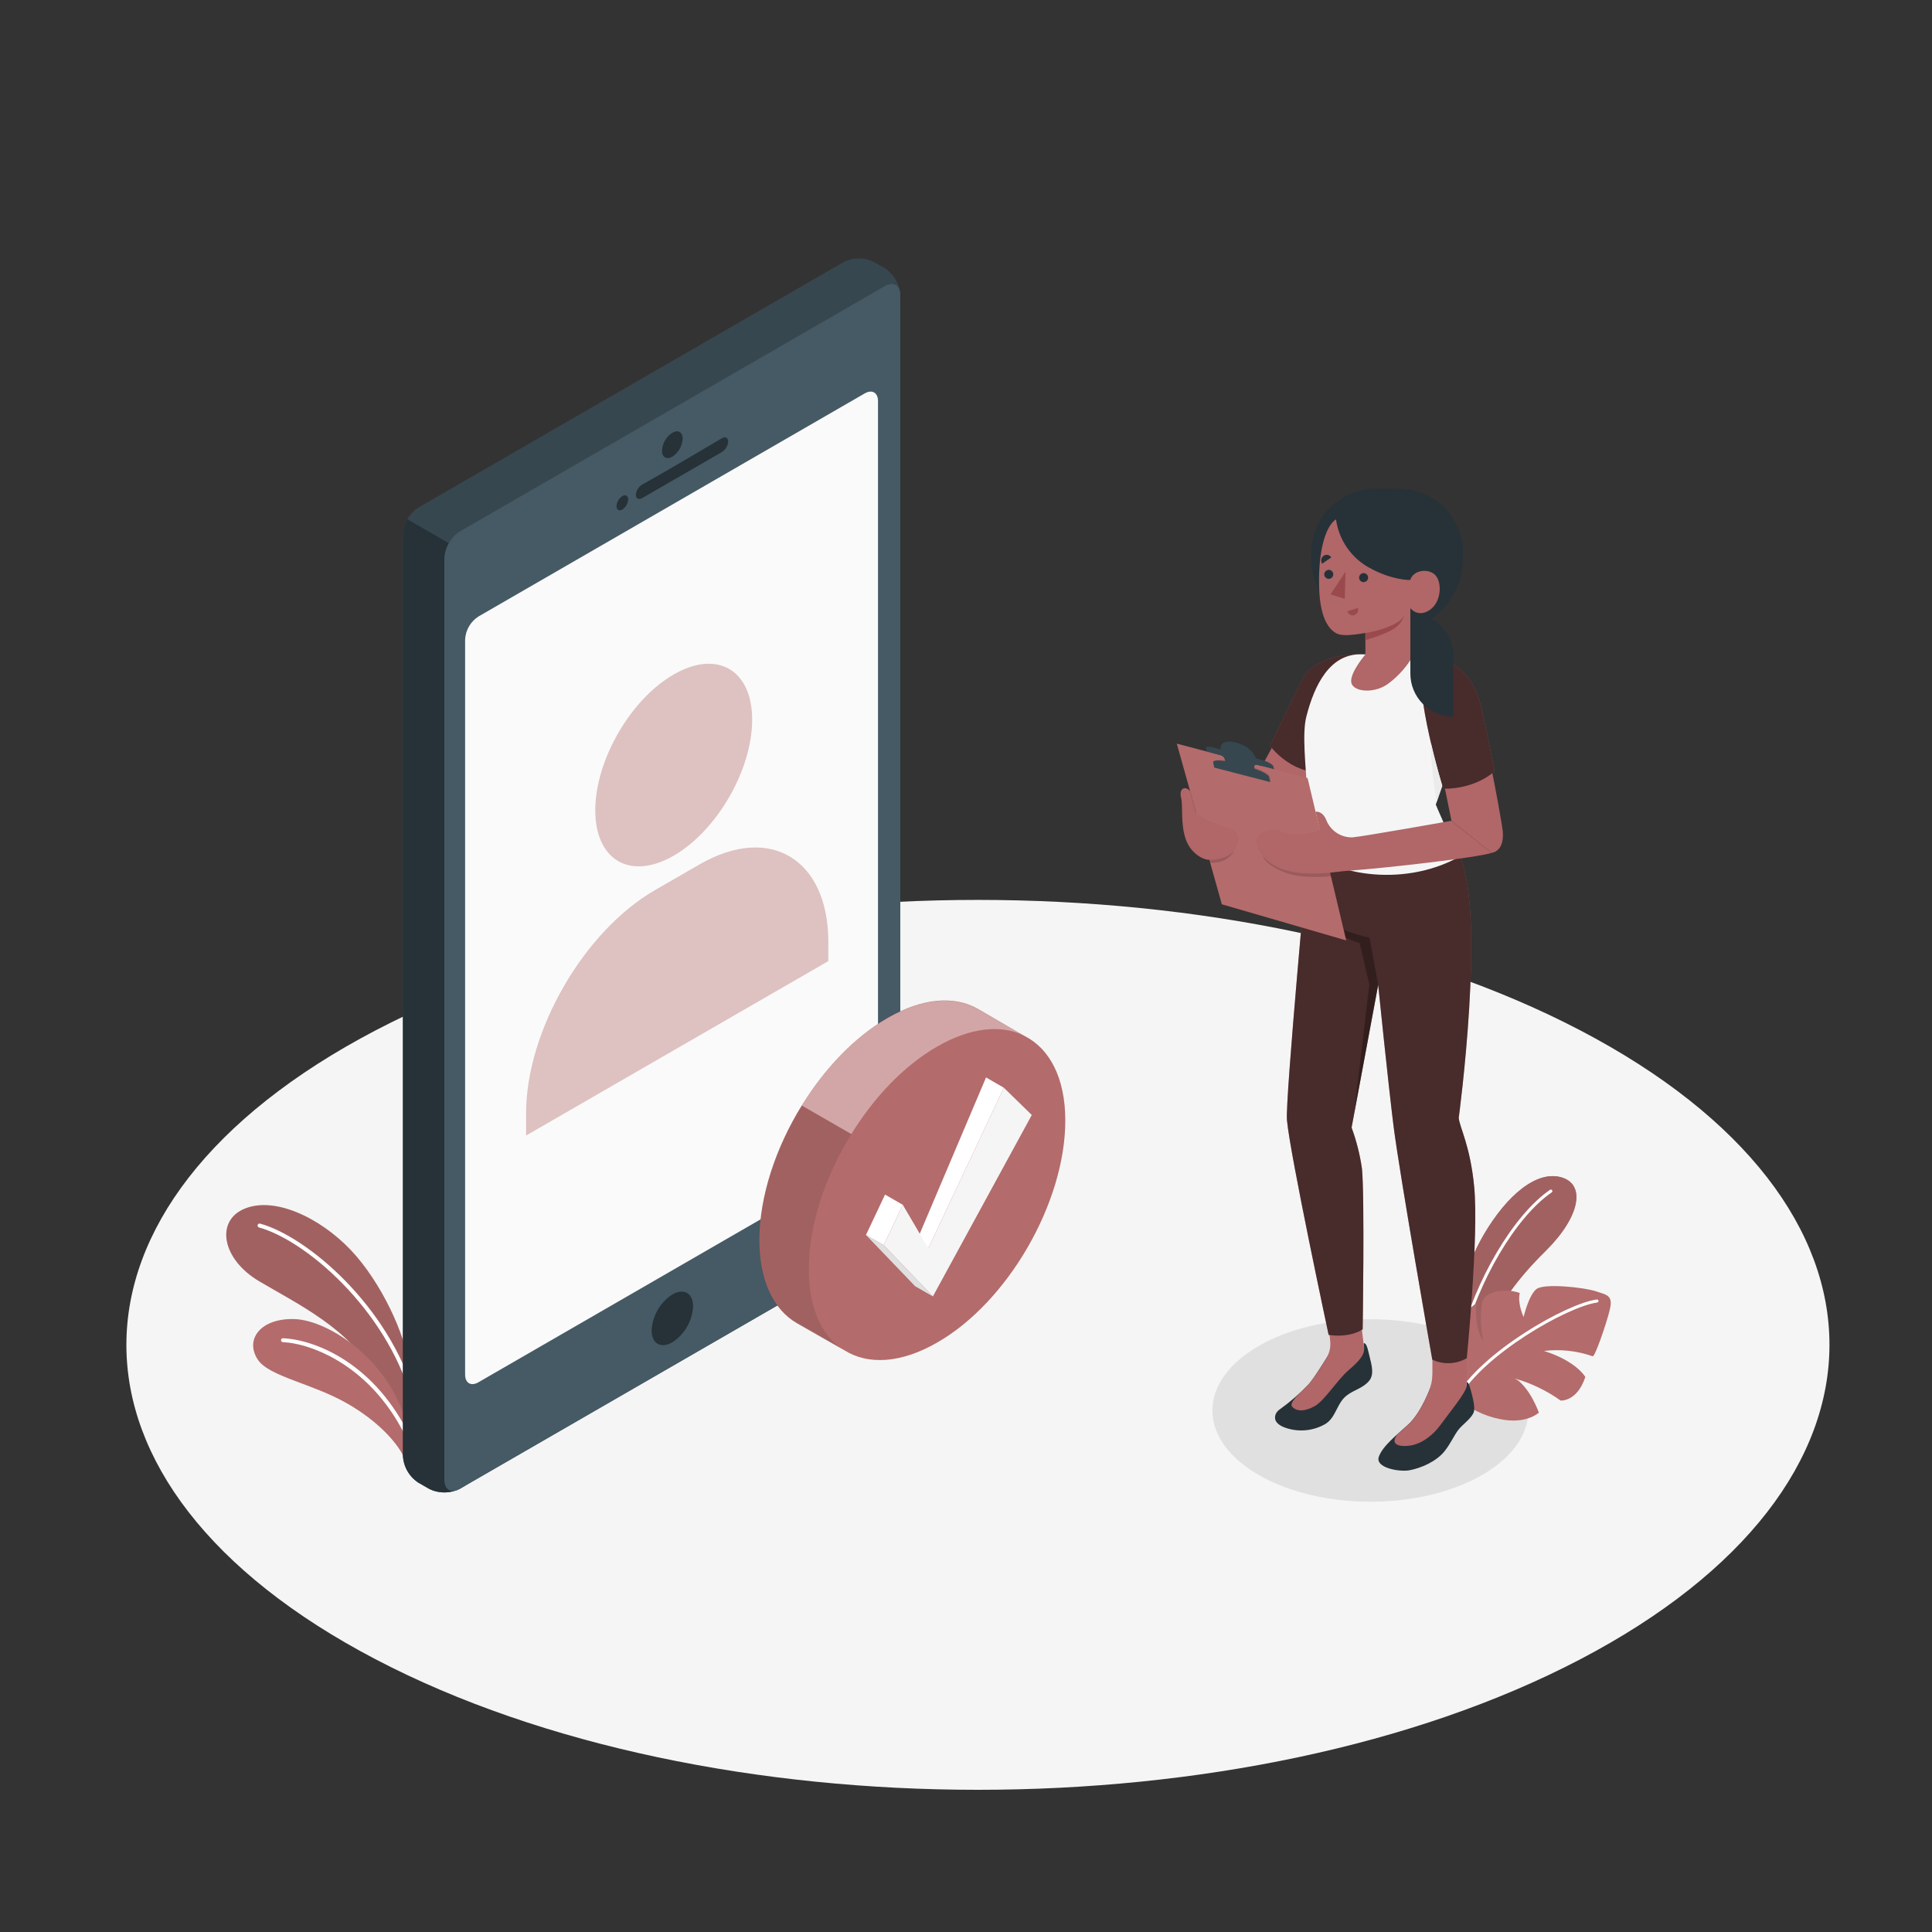 <svg width="343" height="343" viewBox="0 0 343 343" fill="none" xmlns="http://www.w3.org/2000/svg">
<rect x="0" y="0" width="343" height="343" fill="#333333" stroke="none"/>
<path d="M66.72 294.603C125.758 325.473 221.482 325.473 280.519 294.603C339.556 263.733 339.556 213.751 280.519 182.908C221.482 152.066 125.758 152.038 66.72 182.908C7.683 213.778 7.676 263.767 66.72 294.603Z" fill="#F5F5F5"/>
<path d="M243.297 266.607C258.789 266.607 271.347 259.356 271.347 250.411C271.347 241.466 258.789 234.214 243.297 234.214C227.805 234.214 215.246 241.466 215.246 250.411C215.246 259.356 227.805 266.607 243.297 266.607Z" fill="#E0E0E0"/>
<path d="M72.442 241.952C72.023 237.191 67.722 227.635 62.241 221.887C56.76 216.138 48.603 212.283 43.252 214.663C38.265 216.872 39.411 223.581 46.037 227.484C52.664 231.388 62.501 236.197 65.931 243.681L72.51 252.654L72.442 241.952Z" fill="#B46B6B"/>
<path opacity="0.1" d="M72.442 241.952C72.023 237.191 67.722 227.635 62.241 221.887C56.76 216.138 48.603 212.283 43.252 214.663C38.265 216.872 39.411 223.581 46.037 227.484C52.664 231.388 62.501 236.197 65.931 243.681L72.51 252.654L72.442 241.952Z" fill="black"/>
<path d="M73.361 248.435C73.284 248.437 73.209 248.413 73.148 248.367C73.087 248.321 73.043 248.255 73.025 248.181C68.415 232.211 54.119 220.158 45.996 217.922C45.951 217.909 45.909 217.889 45.872 217.86C45.835 217.832 45.804 217.796 45.781 217.756C45.758 217.715 45.743 217.671 45.737 217.624C45.731 217.578 45.734 217.531 45.746 217.486C45.758 217.441 45.779 217.399 45.807 217.362C45.836 217.325 45.871 217.294 45.912 217.271C45.952 217.247 45.997 217.232 46.043 217.226C46.09 217.22 46.136 217.223 46.181 217.236C54.455 219.513 69.019 231.765 73.69 247.975C73.704 248.019 73.709 248.065 73.704 248.11C73.7 248.156 73.686 248.2 73.665 248.241C73.643 248.281 73.613 248.316 73.578 248.345C73.542 248.374 73.501 248.395 73.457 248.407L73.361 248.435Z" fill="white"/>
<path d="M71.845 259.047C70.843 256.441 67.194 252.311 61.555 249.121C55.381 245.602 47.794 244.394 45.777 241.397C43.396 237.809 46.271 233.967 52.342 234.187C58.413 234.406 69.684 241.678 72.455 253.868L71.845 259.047Z" fill="#B46B6B"/>
<path d="M72.764 256.139C72.696 256.139 72.629 256.12 72.572 256.084C72.515 256.047 72.469 255.995 72.442 255.933C66.267 242.453 55.195 238.495 50.222 238.282C50.176 238.28 50.131 238.27 50.089 238.25C50.047 238.231 50.01 238.204 49.978 238.17C49.947 238.136 49.923 238.097 49.907 238.054C49.891 238.01 49.884 237.965 49.886 237.919C49.887 237.873 49.897 237.827 49.916 237.785C49.935 237.744 49.962 237.706 49.996 237.675C50.03 237.644 50.07 237.621 50.114 237.606C50.157 237.591 50.203 237.586 50.249 237.589C55.737 237.816 66.713 241.877 73.079 255.645C73.115 255.729 73.117 255.823 73.085 255.909C73.053 255.994 72.99 256.064 72.908 256.104C72.863 256.125 72.814 256.137 72.764 256.139Z" fill="white"/>
<path d="M258.739 235.785C258.636 231.95 259.699 225.529 263.472 219.115C267.513 212.255 272.843 207.659 277.322 209.059C281.493 210.362 280.574 216.021 274.304 222.189C269.9 226.517 265.482 232.005 263.424 238.282L259.898 246.363L258.739 235.785Z" fill="#B46B6B"/>
<path d="M258.739 235.785C258.636 231.95 259.699 225.529 263.472 219.115C267.513 212.255 272.843 207.659 277.322 209.059C281.493 210.362 280.574 216.021 274.304 222.189C269.9 226.517 265.482 232.005 263.424 238.282L259.898 246.363L258.739 235.785Z" fill="#B46B6B"/>
<g opacity="0.1">
<path d="M258.739 235.785C258.636 231.95 259.699 225.529 263.472 219.115C267.513 212.255 272.843 207.659 277.322 209.059C281.493 210.362 280.574 216.021 274.304 222.189C269.9 226.517 265.482 232.005 263.424 238.282L259.898 246.363L258.739 235.785Z" fill="black"/>
</g>
<path d="M259.438 238.632C259.494 238.627 259.547 238.605 259.589 238.568C259.631 238.531 259.66 238.481 259.672 238.426C262.361 227.491 269.166 215.98 275.511 211.672C275.562 211.628 275.594 211.568 275.603 211.502C275.612 211.436 275.596 211.369 275.559 211.313C275.522 211.258 275.466 211.218 275.402 211.201C275.338 211.183 275.269 211.19 275.21 211.219C268.768 215.617 261.86 227.258 259.144 238.316C259.135 238.351 259.134 238.386 259.14 238.421C259.145 238.456 259.158 238.489 259.176 238.519C259.195 238.549 259.219 238.575 259.247 238.595C259.276 238.616 259.308 238.631 259.342 238.639C259.375 238.643 259.407 238.641 259.438 238.632Z" fill="white"/>
<path d="M258.704 248.181C260.821 250.059 263.395 251.347 266.168 251.913C270.97 252.963 273.206 250.788 273.206 250.788C273.206 250.788 271.574 246.157 268.919 244.724C271.841 245.563 274.599 246.892 277.075 248.654C277.075 248.654 280.012 248.874 281.452 244.456C281.452 244.456 279.867 241.644 274.105 239.839C277.023 239.492 279.982 239.816 282.756 240.786C283.133 240.964 285.115 235.257 285.774 232.609C286.432 229.961 285.349 229.92 283.297 229.241C281.246 228.562 274.146 227.786 272.774 228.856C271.402 229.927 270.497 233.809 270.497 233.809C270.497 233.809 269.379 231.518 269.811 229.549C268.38 229.046 266.829 228.991 265.365 229.392C262.971 230.078 263.054 231.223 262.951 232.931C262.84 234.65 262.974 236.375 263.349 238.056C263.349 238.056 261.812 236.553 262.066 231.381C262.066 231.381 258.732 233.905 257.319 236.183C255.906 238.46 255.878 244.518 258.704 248.181Z" fill="#B46B6B"/>
<path d="M258.684 248.456C258.735 248.458 258.785 248.447 258.83 248.423C258.875 248.399 258.912 248.363 258.938 248.318C263.307 240.47 278.324 231.944 283.565 231.244C283.6 231.239 283.634 231.227 283.664 231.209C283.695 231.191 283.722 231.167 283.743 231.139C283.764 231.11 283.78 231.078 283.789 231.044C283.798 231.009 283.8 230.974 283.795 230.939C283.79 230.903 283.778 230.87 283.76 230.839C283.742 230.808 283.718 230.782 283.69 230.76C283.661 230.739 283.629 230.723 283.595 230.715C283.56 230.706 283.525 230.704 283.489 230.709C278.166 231.395 262.909 240.079 258.464 248.051C258.429 248.114 258.421 248.188 258.44 248.257C258.459 248.326 258.505 248.385 258.567 248.421C258.603 248.442 258.643 248.454 258.684 248.456Z" fill="white"/>
<path d="M76.146 264.302L74.28 263.225C73.481 262.704 72.816 262.002 72.34 261.176C71.863 260.35 71.588 259.423 71.536 258.471V94.867C71.587 93.913 71.862 92.986 72.339 92.158C72.816 91.331 73.481 90.628 74.28 90.106L149.74 46.545C150.59 46.113 151.53 45.888 152.484 45.888C153.438 45.888 154.378 46.113 155.228 46.545L157.094 47.622C157.893 48.143 158.557 48.845 159.034 49.671C159.511 50.497 159.786 51.424 159.838 52.376V215.987C159.786 216.939 159.511 217.866 159.034 218.692C158.557 219.518 157.893 220.22 157.094 220.741L81.634 264.302C80.784 264.734 79.844 264.959 78.89 264.959C77.936 264.959 76.996 264.734 76.146 264.302Z" fill="#37474F"/>
<path d="M82.574 98.098L72.339 92.192C71.846 93.012 71.57 93.945 71.536 94.901V258.471C71.588 259.423 71.863 260.35 72.34 261.176C72.816 262.002 73.481 262.704 74.28 263.225L76.146 264.302C76.996 264.734 77.936 264.959 78.89 264.959C79.844 264.959 80.784 264.734 81.634 264.302L82.567 263.767L82.574 98.098Z" fill="#263238"/>
<path d="M78.89 99.113V262.738C78.89 264.494 80.118 265.201 81.634 264.323L157.094 220.762C157.893 220.24 158.557 219.538 159.034 218.712C159.511 217.887 159.786 216.96 159.838 216.008V52.376C159.838 50.627 158.61 49.92 157.094 50.791L81.634 94.359C80.834 94.879 80.169 95.581 79.692 96.407C79.215 97.233 78.94 98.161 78.89 99.113Z" fill="#455A64"/>
<path d="M84.927 109.458L153.527 69.842C154.823 69.094 155.88 69.704 155.88 71.214V201.725C155.836 202.542 155.6 203.336 155.191 204.044C154.782 204.752 154.212 205.354 153.527 205.8L84.927 245.41C83.624 246.164 82.574 245.554 82.574 244.038V113.533C82.617 112.716 82.852 111.921 83.261 111.213C83.67 110.505 84.241 109.903 84.927 109.458Z" fill="#FAFAFA"/>
<g opacity="0.4">
<path d="M119.611 119.741C127.301 115.303 133.537 118.904 133.537 127.781C133.537 136.658 127.301 147.469 119.611 151.908C111.921 156.346 105.685 152.752 105.685 143.868C105.685 134.984 111.921 124.166 119.611 119.741Z" fill="#B46B6B"/>
<path d="M147.058 167.247C147.058 152.656 136.816 146.173 124.18 153.472L116.277 158.034C103.641 165.326 93.399 183.073 93.399 197.664V201.595L147.058 170.629V167.247Z" fill="#B46B6B"/>
</g>
<path d="M119.364 76.832C120.379 76.242 121.203 76.722 121.203 77.895C121.169 78.533 120.984 79.154 120.665 79.707C120.345 80.26 119.9 80.73 119.364 81.078C118.349 81.668 117.526 81.188 117.526 80.015C117.56 79.377 117.744 78.756 118.063 78.203C118.383 77.65 118.829 77.18 119.364 76.832Z" fill="#263238"/>
<path d="M114.054 86.011C117.793 83.953 124.461 79.981 128.145 77.813C128.769 77.442 129.277 77.696 129.277 78.376C129.25 78.758 129.132 79.13 128.934 79.459C128.737 79.788 128.464 80.065 128.138 80.269L114.027 88.418C113.396 88.782 112.888 88.528 112.888 87.842C112.92 87.466 113.043 87.102 113.246 86.783C113.449 86.464 113.726 86.199 114.054 86.011Z" fill="#263238"/>
<path d="M110.487 88.076C111.057 87.746 111.523 88.014 111.523 88.672C111.503 89.031 111.399 89.38 111.219 89.691C111.039 90.002 110.788 90.266 110.487 90.463C109.918 90.792 109.451 90.525 109.451 89.866C109.472 89.507 109.576 89.158 109.756 88.847C109.936 88.536 110.186 88.272 110.487 88.076Z" fill="#263238"/>
<path d="M119.364 229.81C121.422 228.637 123.048 229.591 123.048 231.937C122.979 233.214 122.609 234.457 121.969 235.564C121.329 236.672 120.436 237.612 119.364 238.31C117.306 239.483 115.687 238.529 115.687 236.183C115.756 234.907 116.125 233.664 116.764 232.557C117.403 231.45 118.294 230.509 119.364 229.81Z" fill="#263238"/>
<path d="M181.934 183.944L173.661 179.142L173.572 179.094C169.456 176.775 163.817 177.111 157.567 180.727C151.723 184.095 146.386 189.713 142.366 196.223C137.721 203.715 134.82 212.392 134.82 220.165C134.82 227.416 137.358 232.513 141.46 234.893L149.864 239.695C154.014 242.343 159.865 242.103 166.369 238.358C178.929 231.182 189.13 213.49 189.13 198.94C189.13 191.394 186.359 186.187 181.934 183.944Z" fill="#B46B6B"/>
<path opacity="0.1" d="M149.685 239.654L141.453 234.948C137.337 232.568 134.813 227.471 134.813 220.22C134.813 212.44 137.735 203.756 142.359 196.278L151.153 201.348C146.502 208.846 143.607 217.503 143.607 225.269C143.573 232.19 145.898 237.15 149.685 239.654Z" fill="black"/>
<path opacity="0.4" d="M181.79 183.848C177.729 181.879 172.316 182.38 166.376 185.803C160.435 189.226 155.166 194.824 151.139 201.334L142.345 196.265C146.365 189.754 151.702 184.136 157.547 180.768C163.789 177.16 169.435 176.817 173.551 179.135L173.64 179.183L181.79 183.848Z" fill="white"/>
<path d="M178.216 193.109L175.06 191.284L162.706 220.405L164.812 221.619L178.216 193.109Z" fill="white"/>
<path d="M160.284 213.902L157.128 212.084L153.74 219.252L156.895 221.07L160.284 213.902Z" fill="white"/>
<path d="M165.621 230.16L156.895 221.07L160.284 213.902L164.811 221.619L178.216 193.109L183.183 197.952L165.621 230.16Z" fill="#F5F5F5"/>
<path d="M153.74 219.252L156.895 221.07L165.621 230.16L162.472 228.356L153.74 219.252Z" fill="#E0E0E0"/>
<path d="M246.274 112.449C249.847 112.449 253.274 111.03 255.801 108.503C258.328 105.976 259.747 102.549 259.747 98.976V98.18C259.748 96.681 259.453 95.196 258.88 93.81C258.307 92.424 257.466 91.165 256.406 90.104C255.346 89.043 254.087 88.202 252.702 87.628C251.317 87.054 249.832 86.758 248.332 86.758H244.216C241.187 86.758 238.282 87.962 236.14 90.104C233.998 92.246 232.794 95.151 232.794 98.18V98.976C232.794 100.746 233.143 102.499 233.82 104.134C234.498 105.769 235.491 107.254 236.743 108.505C237.995 109.757 239.481 110.749 241.116 111.426C242.751 112.102 244.504 112.45 246.274 112.449Z" fill="#263238"/>
<path d="M232.376 245.718C230.805 247.367 229.082 248.865 227.231 250.191C226.949 250.38 226.714 250.631 226.545 250.925C226.305 251.433 225.927 252.681 228.225 253.484C229.388 253.887 230.623 254.034 231.847 253.915C233.071 253.797 234.255 253.416 235.319 252.798C237.212 251.618 237.294 249.162 239.078 247.756C240.395 246.72 242.042 246.452 243.112 245.094C243.853 244.147 243.66 242.892 243.269 241.335C242.851 239.634 242.652 238.351 242.09 238.481L242.186 239.263C241.5 240.381 237.843 240.711 236.224 239.949C236.197 239.935 233.398 244.6 232.376 245.718Z" fill="#263238"/>
<path d="M230.777 247.303C231.326 246.802 231.861 246.281 232.376 245.718C233.453 244.32 234.445 242.859 235.346 241.342C235.967 240.422 236.26 239.32 236.176 238.214C236.046 237.034 235.723 234.022 235.723 234.022L241.486 233.61L242.172 239.263C242.309 240.546 241.253 241.685 239.373 243.304C237.493 244.923 235.12 248.689 233.419 249.635C231.717 250.582 230.51 250.548 229.783 250.061C229.056 249.574 228.953 249.176 230.777 247.303Z" fill="#B16668"/>
<path d="M254.293 246.233V245.362C253.957 246.384 252.373 250.754 249.965 252.949C248.058 254.691 245.451 256.701 244.785 258.649C244.12 260.598 248.414 261.345 250.198 261.03C252.256 260.666 254.959 259.486 256.42 257.696C257.442 256.434 258.101 254.952 258.835 253.943C259.569 252.935 261.256 251.844 261.654 250.692C261.874 250.061 261.613 248.682 261.304 247.516C260.996 246.349 260.721 245.266 260.358 245.362V246.048C259.494 246.725 258.423 247.086 257.326 247.07C256.441 247.084 254.287 246.905 254.293 246.233Z" fill="#263238"/>
<path d="M248.236 254.506C248.826 253.978 249.423 253.463 249.965 252.969C251.645 251.44 252.928 248.853 253.662 247.07C254.082 246.059 254.299 244.975 254.3 243.88V240.45H260.358V246.075V246.226C260.07 247.488 257.284 250.836 255.707 253.017C254.65 254.479 252.64 256.344 250.219 256.667C247.92 256.928 246.754 256.207 248.236 254.506Z" fill="#B16668"/>
<path d="M259.15 152.072C263.849 162.328 258.979 198.467 258.979 198.467C259.123 200.134 261.037 203.413 261.723 210.739C262.56 219.397 260.406 241.129 260.406 241.129C259.482 241.667 258.441 241.97 257.373 242.013C256.306 242.056 255.244 241.838 254.28 241.376C254.28 241.376 248.511 208.633 247.42 200.031C246.473 192.519 244.676 174.861 244.676 174.861L239.956 200.189C240.83 202.558 241.448 205.014 241.801 207.515C242.288 212.585 241.925 235.998 241.925 235.998C241.925 235.998 239.867 237.576 235.881 236.992C235.881 236.992 229.021 204.929 228.479 198.837C228.164 195.201 232.307 150.57 232.307 150.57L259.15 152.072Z" fill="#B46B6B"/>
<path opacity="0.6" d="M259.15 152.072C263.849 162.328 258.979 198.467 258.979 198.467C259.123 200.134 261.037 203.413 261.723 210.739C262.56 219.397 260.406 241.129 260.406 241.129C259.482 241.667 258.441 241.97 257.373 242.013C256.306 242.056 255.244 241.838 254.28 241.376C254.28 241.376 248.511 208.633 247.42 200.031C246.473 192.519 244.676 174.861 244.676 174.861L239.956 200.189C240.83 202.558 241.448 205.014 241.801 207.515C242.288 212.585 241.925 235.998 241.925 235.998C241.925 235.998 239.867 237.576 235.881 236.992C235.881 236.992 229.021 204.929 228.479 198.837C228.164 195.201 232.307 150.57 232.307 150.57L259.15 152.072Z" fill="black"/>
<path opacity="0.3" d="M244.669 174.861L243.146 166.472C243.146 166.472 236.691 165.134 233.768 162.356C233.768 162.356 236.835 166.177 241.397 167.425L243.112 174.758L240.416 197.671L244.669 174.861Z" fill="black"/>
<path d="M266.806 147.613C266.758 146.927 265.496 139.759 264.631 135.739L256.187 138.325L257.689 145.72L264.796 151.428C267.032 150.989 266.854 148.286 266.806 147.613Z" fill="#B16668"/>
<path d="M225.962 132.467L221.969 139.786L228.184 145.11L233.871 136.089L225.962 132.467Z" fill="#B16668"/>
<path d="M240.944 116.16C236.986 116.202 232.623 117.635 231.12 120.743C229.618 123.85 225.468 132.405 225.468 132.405C225.468 132.405 229.165 137.426 234.715 137.063L240.944 116.16Z" fill="#B46B6B"/>
<path opacity="0.6" d="M240.944 116.16C236.986 116.202 232.623 117.635 231.12 120.743C229.618 123.85 225.468 132.405 225.468 132.405C225.468 132.405 229.165 137.426 234.715 137.063L240.944 116.16Z" fill="black"/>
<path d="M249.135 116.298L252.434 116.435C256.015 117.292 257.312 119.755 258.814 122.931C259.916 125.384 260.019 128.169 259.102 130.697L254.904 142.839C254.904 142.839 256.866 147.586 259.15 152.072C248.62 157.952 235.47 154.858 232.3 150.57C232.17 149.658 232.348 145.562 232.095 140.898C231.827 135.917 231.141 130.299 231.923 127.226C233.377 121.518 236.094 116.16 241.527 116.16L249.135 116.298Z" fill="#F5F5F5"/>
<path d="M252.448 116.435C256.036 116.942 261.318 117.663 263.136 126.203C264.981 134.861 265.331 136.926 265.331 136.926C265.331 136.926 262.189 140.061 256.228 140.033C256.214 140.033 250.96 123.034 252.448 116.435Z" fill="#B46B6B"/>
<path opacity="0.6" d="M252.448 116.435C256.036 116.942 261.318 117.663 263.136 126.203C264.981 134.861 265.331 136.926 265.331 136.926C265.331 136.926 262.189 140.061 256.228 140.033C256.214 140.033 250.96 123.034 252.448 116.435Z" fill="black"/>
<path d="M256.056 139.505C255.37 137.234 254.684 134.641 254.033 131.856C254.061 135.357 254.417 138.848 255.096 142.283L256.056 139.505Z" fill="#EBEBEB"/>
<path d="M237.191 92.205C235.771 93.049 234.015 96.63 234.187 104.135C234.331 110.494 236.396 112.065 237.431 112.518C238.467 112.97 240.464 112.696 242.405 112.374V116.195C242.405 116.195 239.723 119.309 239.887 121.058C240.052 122.808 243.763 123.226 246.274 121.511C247.899 120.341 249.295 118.88 250.39 117.203V107.97C250.39 107.97 251.7 109.719 253.82 108.299C255.94 106.879 256.043 103.353 254.801 102.084C253.559 100.815 250.863 101.219 250.369 102.969C250.369 102.969 247.269 103.085 243.146 100.821C241.547 99.953 240.175 98.72 239.141 97.224C238.106 95.727 237.439 94.008 237.191 92.205Z" fill="#B16668"/>
<path d="M241.287 102.536C241.284 102.694 241.328 102.849 241.413 102.981C241.498 103.114 241.62 103.219 241.764 103.283C241.908 103.347 242.068 103.367 242.223 103.341C242.378 103.314 242.523 103.243 242.638 103.135C242.753 103.028 242.834 102.889 242.87 102.736C242.907 102.582 242.897 102.422 242.843 102.274C242.789 102.126 242.693 101.997 242.566 101.903C242.439 101.81 242.288 101.756 242.131 101.748C242.024 101.744 241.917 101.761 241.816 101.799C241.716 101.837 241.624 101.894 241.545 101.967C241.467 102.04 241.404 102.128 241.359 102.226C241.315 102.324 241.291 102.429 241.287 102.536Z" fill="#263238"/>
<path d="M241.074 107.928L239.215 108.525C239.247 108.651 239.303 108.769 239.382 108.873C239.461 108.976 239.559 109.062 239.672 109.126C239.785 109.19 239.91 109.231 240.039 109.246C240.168 109.26 240.298 109.249 240.422 109.211C240.677 109.125 240.888 108.942 241.01 108.703C241.132 108.463 241.155 108.185 241.074 107.928Z" fill="#9A4A4D"/>
<path d="M234.729 100.081L236.348 98.962C236.28 98.849 236.19 98.751 236.083 98.674C235.975 98.598 235.853 98.545 235.724 98.518C235.595 98.492 235.461 98.493 235.333 98.521C235.204 98.549 235.082 98.603 234.976 98.681C234.764 98.839 234.62 99.072 234.574 99.332C234.528 99.592 234.584 99.86 234.729 100.081Z" fill="#263238"/>
<path d="M235.099 101.96C235.098 102.117 235.143 102.272 235.229 102.403C235.314 102.535 235.437 102.639 235.581 102.702C235.725 102.765 235.885 102.784 236.04 102.757C236.194 102.73 236.338 102.658 236.452 102.55C236.567 102.442 236.647 102.303 236.683 102.15C236.719 101.997 236.709 101.837 236.655 101.689C236.601 101.541 236.504 101.413 236.378 101.32C236.251 101.227 236.1 101.172 235.943 101.164C235.726 101.161 235.517 101.242 235.359 101.39C235.201 101.539 235.108 101.744 235.099 101.96Z" fill="#263238"/>
<path d="M238.872 101.501L238.749 106.316L236.217 105.534L238.872 101.501Z" fill="#9A4A4D"/>
<path d="M242.405 112.374C244.463 112.106 248.654 110.899 249.313 109.232C249.051 110.075 248.536 110.817 247.838 111.358C246.583 112.435 242.405 113.65 242.405 113.65V112.374Z" fill="#9A4A4D"/>
<path d="M208.921 132.021L232.142 138.133L239.002 166.959L216.92 160.545L208.921 132.021Z" fill="#B46B6B"/>
<path opacity="0.15" d="M219.047 151.091C218.834 151.681 217.558 153.314 214.855 153.184L214.526 151.99L219.047 151.091Z" fill="black"/>
<path opacity="0.15" d="M224.24 151.99C224.343 152.758 225.92 154.185 228.589 155.07C231.628 156.086 236.286 155.551 236.286 155.551L235.867 154.117L224.24 151.99Z" fill="black"/>
<path opacity="0.15" d="M215.72 136.192C215.72 136.192 215.637 135.794 215.528 135.307C215.418 134.82 216.79 134.792 218.573 135.259L222.003 136.144C223.787 136.61 225.324 137.385 225.433 137.872L225.626 138.757L215.72 136.192Z" fill="black"/>
<path d="M214.114 132.851C214.046 132.542 214.595 132.467 215.342 132.672L216.714 133.043C216.714 133.043 216.31 131.129 219.314 131.801C222.319 132.473 222.978 134.641 222.978 134.641L224.425 135.053C225.228 135.279 225.948 135.739 226.044 136.02L226.215 136.569L214.252 133.42C214.252 133.42 214.176 133.153 214.114 132.851Z" fill="#37474F"/>
<path d="M215.761 133.804C216.858 134.072 217.311 134.216 217.476 134.971C217.661 135.835 217.736 136.466 217.736 136.466L223.032 137.838C223.032 137.838 222.779 136.747 222.696 136.322C222.614 135.897 222.792 135.636 223.636 135.862L223.705 135.526L215.404 133.441L215.761 133.804Z" fill="#37474F"/>
<path d="M215.576 136.274C215.576 136.274 215.493 135.876 215.384 135.389C215.274 134.902 216.646 134.881 218.429 135.341L221.859 136.233C223.643 136.692 225.18 137.468 225.289 137.955L225.482 138.84L215.576 136.274Z" fill="#37474F"/>
<path d="M264.796 151.428L257.682 145.72C257.682 145.72 241.959 148.519 240.107 148.663C239.13 148.69 238.167 148.42 237.346 147.89C236.524 147.36 235.882 146.594 235.504 145.693C234.818 143.875 233.562 144.101 233.562 144.101C233.562 144.101 234.104 146.399 234.248 147.133C234.392 147.867 229.995 148.505 227.539 147.641C225.083 146.777 221.523 148.018 223.725 151.359C225.927 154.7 230.215 155.091 233.185 155.091C234.431 155.082 235.674 154.999 236.91 154.844C237.87 154.72 238.831 154.624 239.798 154.556C245.924 154.117 262.052 152.292 264.796 151.428Z" fill="#B16668"/>
<path d="M211.288 140.445L212.317 144.122C212.516 144.808 215.212 146.111 216.92 146.584C218.628 147.058 220.494 147.607 219.664 150.014C218.923 152.217 216.111 152.717 214.684 152.656C213.257 152.594 211.295 151.229 210.527 149.027C209.539 146.214 210.067 143.209 209.676 141.57C209.285 139.93 210.431 139.464 211.288 140.445Z" fill="#B16668"/>
<path d="M258.032 127.226C257.029 127.226 256.035 127.03 255.108 126.646C254.181 126.263 253.339 125.701 252.629 124.992C251.919 124.283 251.356 123.441 250.972 122.514C250.588 121.587 250.39 120.594 250.39 119.59V108.868C252.415 108.87 254.356 109.675 255.787 111.107C257.219 112.538 258.024 114.479 258.025 116.503L258.032 127.226Z" fill="#263238"/>
</svg>

